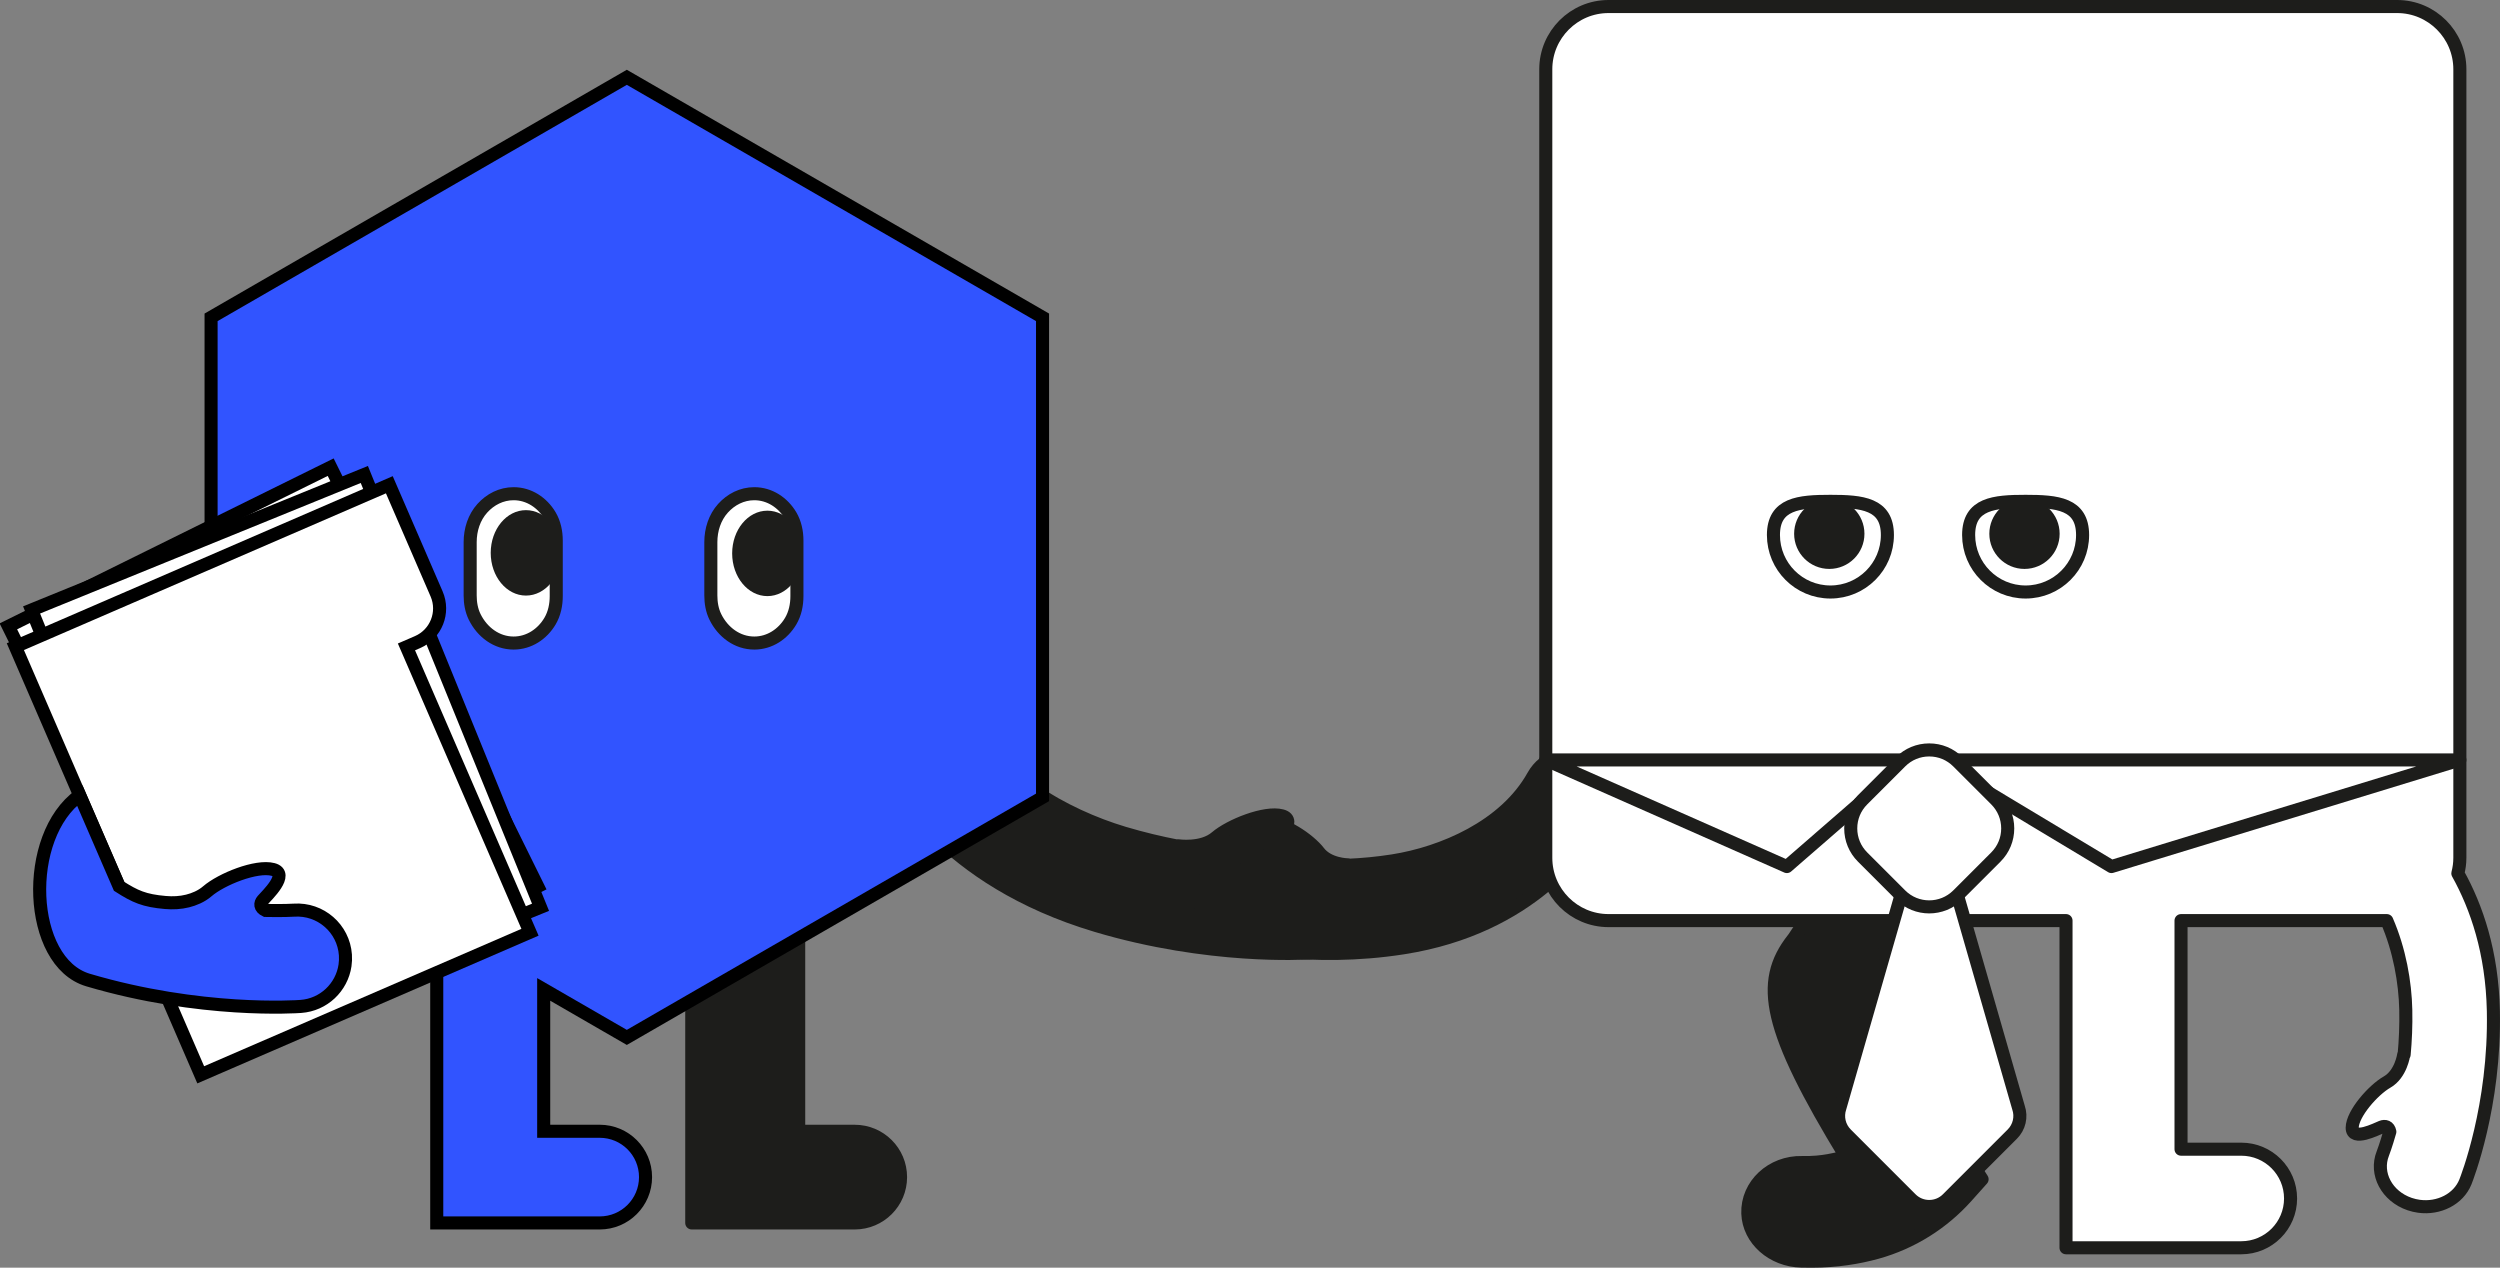 <?xml version="1.0" encoding="iso-8859-1"?>
<!-- Generator: Adobe Illustrator 25.4.0, SVG Export Plug-In . SVG Version: 6.00 Build 0)  -->
<svg version="1.1" id="Calque_1" xmlns="http://www.w3.org/2000/svg" xmlns:xlink="http://www.w3.org/1999/xlink" x="0px" y="0px"
	 width="382.809px" height="194.113px" viewBox="0 0 382.809 194.113" enable-background="new 0 0 382.809 194.113"
	 xml:space="preserve">
<rect x="0" y="0" width="382.809" height="194.113" fill="#808080" stroke="none"/>
<g>
	
		<path fill="#1D1D1B" stroke="#1D1D1B" stroke-width="2" stroke-linecap="round" stroke-linejoin="round" stroke-miterlimit="10" d="
		M105.924,139.888v47.374h24.954c3.876,0,7.018-3.142,7.018-7.018v0c0-3.876-3.142-7.018-7.018-7.018h-8.578V131.7h-16.571
		L105.924,139.888z"/>
	
		<path fill="#1D1D1B" stroke="#1D1D1B" stroke-width="2" stroke-linecap="round" stroke-linejoin="round" stroke-miterlimit="10" d="
		M138.218,105.597c-3.744,1.625-5.462,5.979-3.835,9.722c1.92,4.423,10.011,19.399,33.5,26.412
		c17.221,5.142,31.943,4.218,32.561,4.176c3.519-0.238,6.29-2.902,6.799-6.25c0.079-0.521,0.104-1.058,0.068-1.606
		c-0.267-4.067-3.783-7.149-7.85-6.891c-0.044,0.003-1.65,0.096-4.34,0.027c-0.912-0.444-0.861-1.087-0.44-1.577
		c0.6-0.699,4.165-4.008,1.603-4.694c-2.562-0.686-7.926,1.46-10.083,3.304c-2.157,1.844-5.825,1.286-5.825,1.286l-0.034,0.067
		c-2.62-0.504-5.389-1.156-8.231-2.005c-9.052-2.703-20.155-8.887-24.171-18.136C146.315,105.689,141.962,103.972,138.218,105.597z"
		/>
	<path fill="#3154FF" stroke="#000000" stroke-width="2" stroke-miterlimit="10" d="M95.98,158.852l63.659-36.754V48.591
		L95.98,11.837L32.321,48.591v73.507l34.555,19.95v45.214H91.83c3.876,0,7.018-3.142,7.018-7.019s-3.142-7.019-7.018-7.019h-8.578
		v-21.722L95.98,158.852z"/>
	<g>
		
			<path fill="#FFFFFF" stroke="#1D1D1B" stroke-width="2" stroke-linecap="round" stroke-linejoin="round" stroke-miterlimit="10" d="
			M108.847,83.017v8.159c0,1.135,0.193,2.279,0.695,3.297c1.155,2.34,3.363,3.993,5.956,3.993h0c2.358,0,4.398-1.367,5.572-3.352
			c0.681-1.151,0.957-2.498,0.957-3.835v-8.494c0-1.337-0.276-2.684-0.957-3.835c-1.174-1.985-3.213-3.352-5.572-3.352h0
			c-1.885,0-3.566,0.873-4.787,2.226C109.442,79.23,108.847,81.122,108.847,83.017z"/>
		<ellipse fill="#1D1D1B" cx="117.506" cy="84.738" rx="5.395" ry="6.541"/>
		
			<path fill="#FFFFFF" stroke="#1D1D1B" stroke-width="2" stroke-linecap="round" stroke-linejoin="round" stroke-miterlimit="10" d="
			M71.993,83.017v8.159c0,1.135,0.193,2.279,0.695,3.297c1.155,2.34,3.363,3.993,5.956,3.993h0c2.358,0,4.398-1.367,5.572-3.352
			c0.681-1.151,0.957-2.498,0.957-3.835v-8.494c0-1.337-0.276-2.684-0.957-3.835c-1.174-1.985-3.213-3.352-5.572-3.352h0
			c-1.885,0-3.566,0.873-4.787,2.226C72.587,79.23,71.993,81.122,71.993,83.017z"/>
		<ellipse fill="#1D1D1B" cx="80.535" cy="84.656" rx="5.395" ry="6.541"/>
	</g>
	
		<rect x="14.341" y="80.07" transform="matrix(-0.897 0.443 -0.443 -0.897 130.677 201.201)" fill="#FFFFFF" stroke="#000000" stroke-width="2" stroke-miterlimit="10" width="55.023" height="71.569"/>
	
		<rect x="16.258" y="80.371" transform="matrix(-0.926 0.377 -0.377 -0.926 128.122 207.219)" fill="#FFFFFF" stroke="#000000" stroke-width="2" stroke-miterlimit="10" width="55.023" height="71.569"/>
	<path fill="#FFFFFF" stroke="#000000" stroke-width="2" stroke-miterlimit="10" d="M2.35,99.019l57.266-24.793l7.238,16.717
		c1.229,2.839-0.081,6.149-2.92,7.378l-1.697,0.734l18.918,43.695l-50.42,21.829L2.35,99.019z"/>
	<path fill="#3154FF" stroke="#000000" stroke-width="2" stroke-miterlimit="10" d="M18.239,135.719
		c2.459,1.571,3.845,2.194,7.086,2.475c1.136,0.098,2.294,0.047,3.401-0.232c0.976-0.246,2.093-0.688,3.015-1.482
		c2.15-1.853,7.504-4.021,10.069-3.345c2.565,0.676-0.987,3.999-1.584,4.7c-0.419,0.492-0.468,1.136,0.446,1.576
		c2.69,0.058,4.295-0.042,4.34-0.045c4.066-0.275,7.595,2.793,7.878,6.859c0.038,0.547,0.016,1.085-0.062,1.606
		c-0.496,3.35-3.256,6.025-6.774,6.278c-0.618,0.044-15.345,1.06-32.577-4.044c-9.255-2.741-10.01-22.029-1.273-28.285
		L18.239,135.719z"/>
	<g>
		
			<path fill="#1D1D1B" stroke="#1D1D1B" stroke-width="2" stroke-linecap="round" stroke-linejoin="round" stroke-miterlimit="10" d="
			M275.789,193.096c-4.328-0.089-8.016-3.26-8.156-7.289c-0.151-4.373,3.682-7.907,8.302-7.794c3.306,0.081,5.276-0.606,6.729-0.837
			c-11.901-19.548-13.352-26.746-8.091-33.402l0.117-0.15c1.932-2.983,17.253-26.066,17.911-27.058
			c2.352-3.543,7.341-4.64,11.146-2.45c3.804,2.19,4.982,6.837,2.631,10.379c-0.162,0.245-16.259,24.497-17.858,26.979
			c-0.179,0.276-0.353,0.521-0.512,0.735c0.353,1.805,2.294,7.545,12.426,23.556l3.071,4.804l-2.407,2.69
			c-3.59,4.011-8.327,7.029-13.7,8.52c-2.827,0.784-6.164,1.334-9.962,1.334C276.901,193.113,276.352,193.107,275.789,193.096z
			 M287.444,152.926h0.008H287.444z"/>
		
			<path fill="#1D1D1B" stroke="#1D1D1B" stroke-width="2" stroke-linecap="round" stroke-linejoin="round" stroke-miterlimit="10" d="
			M243,116.701c2.792,1.974,3.634,6.123,1.881,9.264c-2.071,3.713-10.351,16.069-29.957,19.16
			c-14.374,2.266-26.016-0.579-26.504-0.701c-2.78-0.696-4.669-3.469-4.669-6.549c0-0.479,0.046-0.966,0.141-1.453
			c0.707-3.619,3.889-5.909,7.105-5.12c0.035,0.008,1.306,0.312,3.462,0.618c0.782-0.274,0.82-0.859,0.543-1.358
			c-0.394-0.71-2.839-4.173-0.71-4.439c2.129-0.266,6.15,2.397,7.648,4.35c1.498,1.953,4.494,1.953,4.494,1.953l0.019,0.065
			c2.153-0.094,4.443-0.302,6.815-0.676c7.556-1.191,17.172-5.231,21.503-12.996C236.525,115.675,240.209,114.727,243,116.701z"/>
		
			<path fill="#FFFFFF" stroke="#1D1D1B" stroke-width="2" stroke-linecap="round" stroke-linejoin="round" stroke-miterlimit="10" d="
			M381.794,154.803c-0.187-8.988-2.572-15.924-5.44-21.067c0.195-0.761,0.309-1.554,0.309-2.375V10.606
			c0-5.297-4.31-9.606-9.606-9.606H246.302c-5.297,0-9.606,4.31-9.606,9.606V131.36c0,5.297,4.31,9.606,9.606,9.606h70.053v50.097
			h26.838c4.169,0,7.548-3.379,7.548-7.548s-3.38-7.548-7.548-7.548h-9.226v-35h31.507c1.952,4.496,2.82,9.455,2.908,13.677
			c0.05,2.401-0.054,4.698-0.252,6.844l-0.067,0.01c0,0-0.405,2.969-2.543,4.189c-2.138,1.22-5.32,4.845-5.344,6.99
			c-0.024,2.146,3.737,0.192,4.494-0.103c0.532-0.207,1.106-0.091,1.272,0.721c-0.595,2.095-1.067,3.313-1.08,3.346
			c-1.216,3.08,0.622,6.542,4.113,7.732c0.47,0.16,0.946,0.271,1.421,0.336c3.052,0.417,6.055-1.08,7.12-3.741
			C377.703,180.502,382.096,169.351,381.794,154.803z"/>
		<g>
			<g>
				
					<path fill="#FFFFFF" stroke="#1D1D1B" stroke-width="2" stroke-linecap="round" stroke-linejoin="round" stroke-miterlimit="10" d="
					M289.005,81.925c0,4.819-3.906,8.725-8.725,8.725c-4.819,0-8.725-3.906-8.725-8.725c0-4.819,3.906-5.158,8.725-5.158
					C285.099,76.767,289.005,77.106,289.005,81.925z"/>
				<circle fill="#1D1D1B" cx="280.107" cy="81.733" r="5.383"/>
			</g>
			<g>
				
					<path fill="#FFFFFF" stroke="#1D1D1B" stroke-width="2" stroke-linecap="round" stroke-linejoin="round" stroke-miterlimit="10" d="
					M318.894,81.925c0,4.819-3.906,8.725-8.725,8.725c-4.819,0-8.725-3.906-8.725-8.725c0-4.819,3.906-5.158,8.725-5.158
					C314.988,76.767,318.894,77.106,318.894,81.925z"/>
				<circle fill="#1D1D1B" cx="309.996" cy="81.733" r="5.383"/>
			</g>
		</g>
		
			<polygon fill="#FFFFFF" stroke="#1D1D1B" stroke-width="2" stroke-linecap="round" stroke-linejoin="round" stroke-miterlimit="10" points="
			296.163,116.367 376.662,116.367 323.314,132.69 		"/>
		
			<polygon fill="#FFFFFF" stroke="#1D1D1B" stroke-width="2" stroke-linecap="round" stroke-linejoin="round" stroke-miterlimit="10" points="
			292.4,116.367 236.696,116.367 273.612,132.69 		"/>
		<g>
			
				<path fill="#FFFFFF" stroke="#1D1D1B" stroke-width="2" stroke-linecap="round" stroke-linejoin="round" stroke-miterlimit="10" d="
				M295.41,184.741c-1.059,0-2.055-0.413-2.804-1.162l-9.91-9.911c-1.077-1.076-1.441-2.641-0.95-4.083l9.904-34.443
				c0.563-1.654,2.036-2.709,3.76-2.709c1.724,0,3.198,1.054,3.754,2.687l9.918,34.487c0.485,1.42,0.121,2.985-0.957,4.061
				l-9.91,9.911C297.465,184.328,296.469,184.741,295.41,184.741z"/>
			
				<path fill="#FFFFFF" stroke="#1D1D1B" stroke-width="2" stroke-linecap="round" stroke-linejoin="round" stroke-miterlimit="10" d="
				M295.41,138.866c-1.587,0-3.175-0.604-4.383-1.812l-5.82-5.82c-1.171-1.17-1.816-2.727-1.816-4.384
				c0-1.655,0.645-3.213,1.816-4.384l5.82-5.819c1.171-1.171,2.727-1.816,4.383-1.816c1.656,0,3.213,0.645,4.384,1.816l5.82,5.819
				c1.171,1.171,1.816,2.728,1.816,4.384c0,1.656-0.645,3.213-1.816,4.384l-5.82,5.82
				C298.585,138.262,296.997,138.866,295.41,138.866z"/>
		</g>
	</g>
</g>
<g>
</g>
<g>
</g>
<g>
</g>
<g>
</g>
<g>
</g>
<g>
</g>
</svg>

